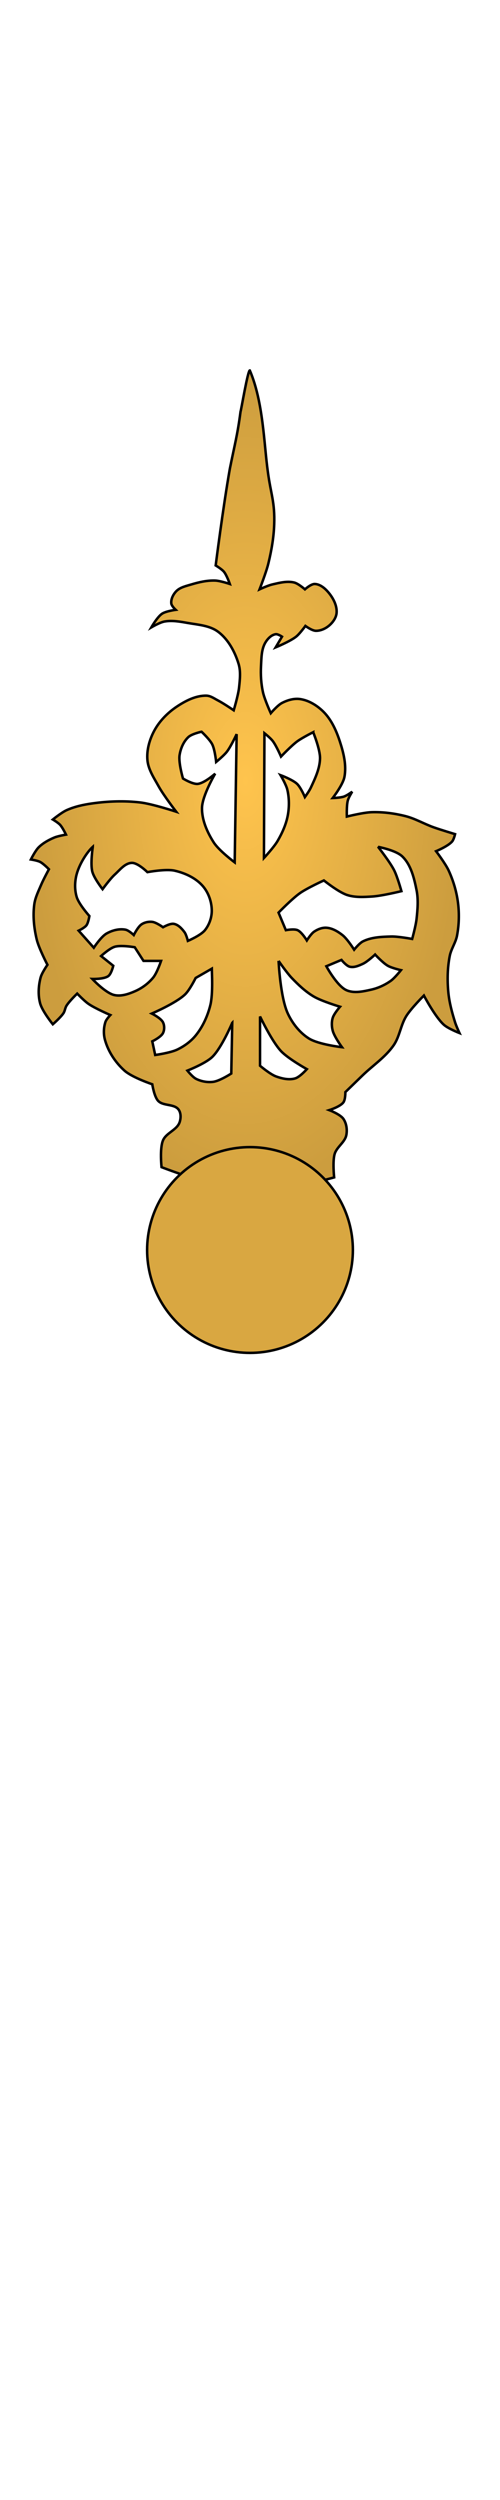 <?xml version="1.0" encoding="UTF-8" standalone="no"?>
<!-- Created with Inkscape (http://www.inkscape.org/) -->

<svg
   width="200"
   height="1000"
   viewBox="0 0 52.917 264.583"
   version="1.1"
   id="svg5"
   inkscape:version="1.2.1 (9c6d41e410, 2022-07-14)"
   sodipodi:docname="hours-hand.svg"
   xml:space="preserve"
   xmlns:inkscape="http://www.inkscape.org/namespaces/inkscape"
   xmlns:sodipodi="http://sodipodi.sourceforge.net/DTD/sodipodi-0.dtd"
   xmlns:xlink="http://www.w3.org/1999/xlink"
   xmlns="http://www.w3.org/2000/svg"
   xmlns:svg="http://www.w3.org/2000/svg"><sodipodi:namedview
     id="namedview7"
     pagecolor="#ffffff"
     bordercolor="#666666"
     borderopacity="1.0"
     inkscape:showpageshadow="2"
     inkscape:pageopacity="0.0"
     inkscape:pagecheckerboard="0"
     inkscape:deskcolor="#d1d1d1"
     inkscape:document-units="mm"
     showgrid="true"
     inkscape:zoom="1.1893044"
     inkscape:cx="-67.686625"
     inkscape:cy="329.60443"
     inkscape:window-width="1920"
     inkscape:window-height="1027"
     inkscape:window-x="-8"
     inkscape:window-y="-8"
     inkscape:window-maximized="1"
     inkscape:current-layer="layer1"><inkscape:grid
       type="xygrid"
       id="grid182"
       originx="26.458"
       originy="132.292"
       spacingx="6.615"
       spacingy="6.615"
       empcolor="#0077b2"
       empopacity="0.502"
       color="#0099e5"
       opacity="0.102" /></sodipodi:namedview><defs
     id="defs2"><linearGradient
       inkscape:collect="always"
       id="linearGradient14214"><stop
         style="stop-color:#ffc44d;stop-opacity:1;"
         offset="0"
         id="stop14210" /><stop
         style="stop-color:#cc9d3e;stop-opacity:1;"
         offset="1"
         id="stop14212" /></linearGradient><radialGradient
       inkscape:collect="always"
       xlink:href="#linearGradient14214"
       id="radialGradient14216"
       cx="25.974"
       cy="79.479"
       fx="25.974"
       fy="79.479"
       r="24.672"
       gradientTransform="matrix(0.928,0,0,1.766,1.874,-57.742)"
       gradientUnits="userSpaceOnUse" /></defs><g
     inkscape:label="hours"
     inkscape:groupmode="layer"
     id="layer1"><g
       id="g9976"
       style="stroke-width:0.265;stroke-dasharray:none"><path
         id="path11168"
         style="fill:url(#radialGradient14216);fill-opacity:1;stroke:#000000;stroke-width:0.265;stroke-linecap:butt;stroke-linejoin:miter;stroke-opacity:1;stroke-dasharray:none"
         d="m 26.438,39.2 c -0.215,0.014 -0.904,4.159 -0.981,4.361 -0.336,2.548 -0.612,3.443 -1.135,6.064 -0.716,4.062 -1.496,10.218 -1.496,10.218 0,0 0.645,0.385 0.877,0.671 0.301,0.37 0.619,1.29 0.619,1.29 0,0 -1.018,-0.344 -1.548,-0.362 -0.854,-0.029 -1.711,0.166 -2.529,0.413 -0.56,0.169 -1.195,0.3 -1.6,0.723 -0.32,0.335 -0.568,0.83 -0.516,1.29 0.031,0.27 0.465,0.671 0.465,0.671 0,0 -1.029,0.133 -1.445,0.413 -0.508,0.342 -1.135,1.445 -1.135,1.445 0,0 0.893,-0.529 1.393,-0.619 0.814,-0.146 1.662,0.013 2.477,0.155 1.094,0.191 2.311,0.263 3.2,0.929 1.077,0.807 1.778,2.118 2.168,3.406 0.239,0.79 0.137,1.656 0.051,2.477 -0.087,0.826 -0.568,2.426 -0.568,2.426 0,0 -1.075,-0.734 -1.651,-1.032 -0.397,-0.205 -0.791,-0.506 -1.239,-0.516 -1.099,-0.024 -2.179,0.529 -3.096,1.135 -0.985,0.651 -1.868,1.54 -2.426,2.58 -0.501,0.934 -0.814,2.041 -0.722,3.097 0.087,1.006 0.699,1.902 1.187,2.786 0.525,0.953 1.858,2.684 1.858,2.684 0,0 -2.513,-0.829 -3.819,-0.981 -1.675,-0.194 -3.387,-0.131 -5.057,0.103 -0.934,0.131 -1.877,0.332 -2.735,0.723 -0.53,0.241 -1.445,0.981 -1.445,0.981 0,0 0.558,0.331 0.774,0.568 0.27,0.296 0.619,1.032 0.619,1.032 0,0 -0.847,0.143 -1.239,0.31 -0.597,0.254 -1.19,0.576 -1.651,1.032 -0.363,0.359 -0.826,1.29 -0.826,1.29 0,0 0.68,0.103 0.981,0.258 0.358,0.185 0.929,0.774 0.929,0.774 0,0 -0.586,1.085 -0.826,1.651 -0.284,0.671 -0.625,1.342 -0.723,2.064 -0.165,1.23 -0.031,2.508 0.258,3.716 0.226,0.945 1.135,2.683 1.135,2.683 0,0 -0.594,0.851 -0.723,1.342 -0.231,0.882 -0.288,1.854 -0.051,2.735 0.224,0.835 1.342,2.219 1.342,2.219 0,0 0.839,-0.727 1.135,-1.187 0.15,-0.234 0.164,-0.537 0.31,-0.774 0.3,-0.488 1.135,-1.29 1.135,-1.29 0,0 0.747,0.779 1.187,1.084 0.714,0.495 2.322,1.187 2.322,1.187 0,0 -0.422,0.442 -0.516,0.723 -0.202,0.604 -0.221,1.296 -0.052,1.909 0.342,1.237 1.108,2.394 2.064,3.251 0.813,0.729 2.942,1.445 2.942,1.445 0,0 0.195,1.302 0.619,1.754 0.537,0.574 1.71,0.29 2.168,0.929 0.261,0.365 0.25,0.918 0.103,1.342 -0.283,0.817 -1.419,1.113 -1.754,1.909 -0.368,0.873 -0.155,2.838 -0.155,2.838 1e-6,0 6.219,2.422 9.495,2.58 2.963,0.143 8.773,-1.496 8.773,-1.496 0,0 -0.181,-1.685 0.052,-2.477 0.222,-0.756 1.093,-1.238 1.239,-2.012 0.107,-0.567 0.015,-1.226 -0.31,-1.703 -0.33,-0.485 -1.496,-0.929 -1.496,-0.929 0,0 1.162,-0.364 1.496,-0.826 0.216,-0.298 0.207,-1.084 0.207,-1.084 0,0 1.204,-1.17 1.806,-1.754 1.1,-1.067 2.431,-1.939 3.303,-3.2 0.64,-0.925 0.745,-2.143 1.342,-3.097 0.504,-0.807 1.858,-2.167 1.858,-2.167 0,0 1.184,2.263 2.116,3.096 0.465,0.416 1.651,0.877 1.651,0.877 0,0 -0.342,-0.745 -0.465,-1.135 -0.332,-1.059 -0.624,-2.145 -0.722,-3.251 -0.111,-1.252 -0.085,-2.534 0.155,-3.767 0.146,-0.753 0.632,-1.413 0.774,-2.167 0.214,-1.133 0.247,-2.314 0.103,-3.458 -0.148,-1.172 -0.49,-2.331 -0.981,-3.406 -0.341,-0.747 -1.342,-2.064 -1.342,-2.064 0,0 1.274,-0.526 1.703,-1.032 0.18,-0.212 0.309,-0.774 0.309,-0.774 0,0 -1.522,-0.456 -2.27,-0.723 -1.011,-0.361 -1.952,-0.925 -2.993,-1.187 -1.159,-0.292 -2.367,-0.448 -3.561,-0.413 -0.89,0.026 -2.631,0.464 -2.631,0.464 0,0 -0.044,-1.153 0.103,-1.703 0.09,-0.334 0.464,-0.929 0.464,-0.929 0,0 -0.556,0.406 -0.877,0.516 -0.377,0.13 -1.187,0.155 -1.187,0.155 0,0 1.077,-1.388 1.239,-2.219 0.239,-1.225 -0.08,-2.528 -0.464,-3.716 -0.375,-1.157 -0.893,-2.341 -1.755,-3.199 -0.666,-0.662 -1.547,-1.209 -2.477,-1.342 -0.645,-0.092 -1.331,0.114 -1.909,0.413 -0.476,0.246 -1.187,1.084 -1.187,1.084 0,0 -0.657,-1.448 -0.826,-2.219 -0.199,-0.91 -0.259,-1.857 -0.207,-2.787 0.047,-0.839 0.034,-1.756 0.465,-2.477 0.238,-0.399 0.625,-0.805 1.084,-0.877 0.237,-0.037 0.671,0.258 0.671,0.258 l -0.671,1.135 c 0,0 1.528,-0.629 2.167,-1.135 0.392,-0.311 0.981,-1.135 0.981,-1.135 0,0 0.684,0.502 1.084,0.516 0.517,0.018 1.053,-0.23 1.445,-0.568 0.391,-0.337 0.738,-0.827 0.774,-1.342 0.054,-0.778 -0.372,-1.574 -0.877,-2.168 -0.365,-0.429 -0.882,-0.865 -1.445,-0.877 -0.393,-0.008 -1.032,0.567 -1.032,0.567 0,0 -0.7,-0.616 -1.135,-0.722 -0.755,-0.184 -1.565,0.031 -2.322,0.206 -0.467,0.108 -1.342,0.516 -1.342,0.516 0,0 0.702,-1.799 0.929,-2.735 0.328,-1.352 0.571,-2.738 0.619,-4.128 0.083,-2.38 -0.358,-3.212 -0.671,-5.573 -0.42,-2.987 -0.47,-7.346 -1.909,-10.734 z m -5.109,38.24 c 0,0 0.875,0.817 1.135,1.342 0.282,0.568 0.413,1.858 0.413,1.858 0,0 0.816,-0.67 1.135,-1.084 0.433,-0.561 1.032,-1.858 1.032,-1.858 l -0.206,13.572 c 0,0 -1.67,-1.254 -2.219,-2.116 -0.693,-1.087 -1.266,-2.375 -1.239,-3.664 0.027,-1.29 1.393,-3.612 1.393,-3.612 0,0 -1.144,1.02 -1.858,1.084 -0.547,0.048 -1.548,-0.568 -1.548,-0.568 0,0 -0.489,-1.652 -0.361,-2.477 0.109,-0.699 0.412,-1.426 0.929,-1.909 0.366,-0.343 1.393,-0.568 1.393,-0.568 z m 11.817,0.052 c 0,0 0.748,1.828 0.723,2.787 -0.029,1.082 -0.524,2.114 -0.981,3.096 -0.163,0.351 -0.619,0.981 -0.619,0.981 0,0 -0.435,-1.021 -0.826,-1.393 -0.479,-0.457 -1.755,-0.929 -1.755,-0.929 0,0 0.594,0.994 0.723,1.548 0.202,0.872 0.211,1.803 0.052,2.683 -0.175,0.965 -0.591,1.887 -1.084,2.735 -0.387,0.667 -1.445,1.806 -1.445,1.806 l 0.052,-13.211 c 0,0 0.633,0.506 0.877,0.826 0.378,0.495 0.877,1.651 0.877,1.651 0,0 1.078,-1.136 1.703,-1.6 0.526,-0.39 1.703,-0.981 1.703,-0.981 z M 9.821,89.619 c -3e-7,0 -0.272,1.783 -0.051,2.632 0.18,0.694 1.084,1.858 1.084,1.858 0,0 0.794,-1.096 1.29,-1.548 0.54,-0.491 1.076,-1.215 1.806,-1.239 0.64,-0.021 1.651,0.981 1.651,0.981 0,0 1.95,-0.37 2.89,-0.155 1.111,0.255 2.254,0.784 2.993,1.651 0.593,0.696 0.925,1.666 0.929,2.58 0.003,0.729 -0.268,1.494 -0.723,2.064 -0.443,0.556 -1.806,1.135 -1.806,1.135 0,0 -0.162,-0.663 -0.361,-0.929 -0.286,-0.383 -0.664,-0.794 -1.135,-0.877 -0.391,-0.069 -1.135,0.361 -1.135,0.361 0,0 -0.715,-0.517 -1.135,-0.568 -0.385,-0.046 -0.811,0.044 -1.135,0.258 -0.391,0.258 -0.826,1.135 -0.826,1.135 0,0 -0.535,-0.503 -0.877,-0.568 -0.673,-0.127 -1.418,0.072 -2.012,0.413 -0.581,0.334 -1.342,1.497 -1.342,1.497 L 8.324,98.495 c 0,0 0.627,-0.299 0.826,-0.568 0.204,-0.275 0.31,-0.981 0.31,-0.981 0,0 -1.108,-1.241 -1.342,-2.013 -0.234,-0.774 -0.213,-1.645 0,-2.425 0.294,-1.079 1.083,-2.322 1.703,-2.89 z m 30.189,0 c 0.206,0.052 1.919,0.383 2.58,1.032 0.918,0.902 1.242,2.299 1.496,3.561 0.201,0.995 0.109,2.036 0,3.045 -0.078,0.718 -0.465,2.115 -0.465,2.115 0,0 -1.475,-0.278 -2.219,-0.258 -1.012,0.028 -2.087,0.063 -2.993,0.516 -0.381,0.191 -0.929,0.877 -0.929,0.877 0,0 -0.717,-1.142 -1.239,-1.548 -0.492,-0.383 -1.081,-0.737 -1.703,-0.774 -0.451,-0.026 -0.915,0.161 -1.29,0.413 -0.334,0.225 -0.774,0.929 -0.774,0.929 0,0 -0.535,-0.886 -0.981,-1.084 -0.377,-0.167 -1.239,0 -1.239,0 l -0.774,-1.858 c 0,0 1.434,-1.476 2.27,-2.064 0.781,-0.549 2.529,-1.342 2.529,-1.342 0,0 1.549,1.252 2.477,1.548 0.837,0.267 1.755,0.209 2.632,0.155 1.047,-0.064 3.097,-0.568 3.097,-0.568 0,0 -0.42,-1.52 -0.774,-2.219 -0.453,-0.894 -1.703,-2.477 -1.703,-2.477 z M 12.89,100.121 c 0.658,0.004 1.369,0.129 1.369,0.129 l 0.929,1.445 h 1.858 c 0,0 -0.419,1.253 -0.826,1.755 -0.503,0.62 -1.179,1.122 -1.909,1.445 -0.688,0.304 -1.486,0.58 -2.219,0.413 -0.936,-0.214 -2.322,-1.703 -2.322,-1.703 0,0 1.244,0.041 1.703,-0.31 0.318,-0.243 0.516,-1.084 0.516,-1.084 l -1.29,-1.032 c 0,0 0.887,-0.816 1.445,-0.981 0.169,-0.05 0.386,-0.071 0.616,-0.076 0.043,-8.4e-4 0.087,-0.001 0.13,-9.5e-4 z m 26.81,0.902 c 0,0 0.824,0.889 1.342,1.187 0.424,0.245 1.393,0.464 1.393,0.464 0,0 -0.657,0.833 -1.084,1.135 -0.616,0.436 -1.328,0.763 -2.064,0.929 -0.856,0.193 -1.833,0.415 -2.632,0.052 -1,-0.455 -2.116,-2.529 -2.116,-2.529 l 1.6,-0.671 c 0,0 0.509,0.634 0.877,0.723 0.463,0.111 0.962,-0.11 1.393,-0.31 0.49,-0.227 1.29,-0.981 1.29,-0.981 z m -10.218,0.671 c 0,0 0.868,1.257 1.393,1.806 0.7,0.732 1.451,1.444 2.322,1.961 0.857,0.509 2.787,1.084 2.787,1.084 0,0 -0.64,0.734 -0.774,1.187 -0.127,0.429 -0.113,0.909 0,1.342 0.169,0.648 0.981,1.754 0.981,1.754 0,0 -2.487,-0.281 -3.509,-0.929 -0.969,-0.614 -1.733,-1.592 -2.219,-2.632 -0.799,-1.709 -0.981,-5.574 -0.981,-5.574 z m -7.07,0.826 c 0,0.206 0.159,2.618 -0.155,3.87 -0.288,1.149 -0.799,2.282 -1.548,3.2 -0.52,0.637 -1.219,1.142 -1.961,1.496 -0.719,0.344 -2.322,0.568 -2.322,0.568 l -0.31,-1.445 c 0,0 0.925,-0.448 1.135,-0.877 0.167,-0.34 0.166,-0.795 0,-1.135 -0.22,-0.452 -1.187,-0.929 -1.187,-0.929 0,0 2.531,-1.085 3.509,-2.012 0.506,-0.479 1.135,-1.755 1.135,-1.755 z m 5.109,5.058 c 0,0 1.243,2.622 2.219,3.664 0.76,0.811 2.735,1.909 2.735,1.909 0,0 -0.733,0.833 -1.239,0.981 -0.647,0.189 -1.378,0.022 -2.012,-0.206 -0.642,-0.231 -1.703,-1.135 -1.703,-1.135 z m -2.942,0.671 -0.103,5.367 c 0,0 -1.215,0.786 -1.909,0.877 -0.606,0.079 -1.26,-0.037 -1.806,-0.31 -0.381,-0.19 -0.929,-0.877 -0.929,-0.877 0,0 1.914,-0.747 2.632,-1.445 1,-0.973 2.115,-3.612 2.115,-3.612 z" /><circle
         style="fill:#d9a741;fill-opacity:1;stroke:#000000;stroke-width:0.265;stroke-linecap:round;stroke-linejoin:round;stroke-opacity:1;stroke-dasharray:none"
         id="path11398"
         cx="26.458"
         cy="132.292"
         r="10.889" /></g></g><g
     inkscape:groupmode="layer"
     id="layer4"
     inkscape:label="center"
     sodipodi:insensitive="true"
     style="display:none"><path
       style="fill:none;stroke:#000000;stroke-width:0.265px;stroke-linecap:butt;stroke-linejoin:miter;stroke-opacity:1"
       d="m 19.844,125.677 6.615,6.615 6.615,6.615"
       id="path1581" /><path
       style="fill:none;stroke:#000000;stroke-width:0.265px;stroke-linecap:butt;stroke-linejoin:miter;stroke-opacity:1"
       d="m 33.073,125.677 -6.615,6.615 -6.615,6.615"
       id="path1583" /></g></svg>
